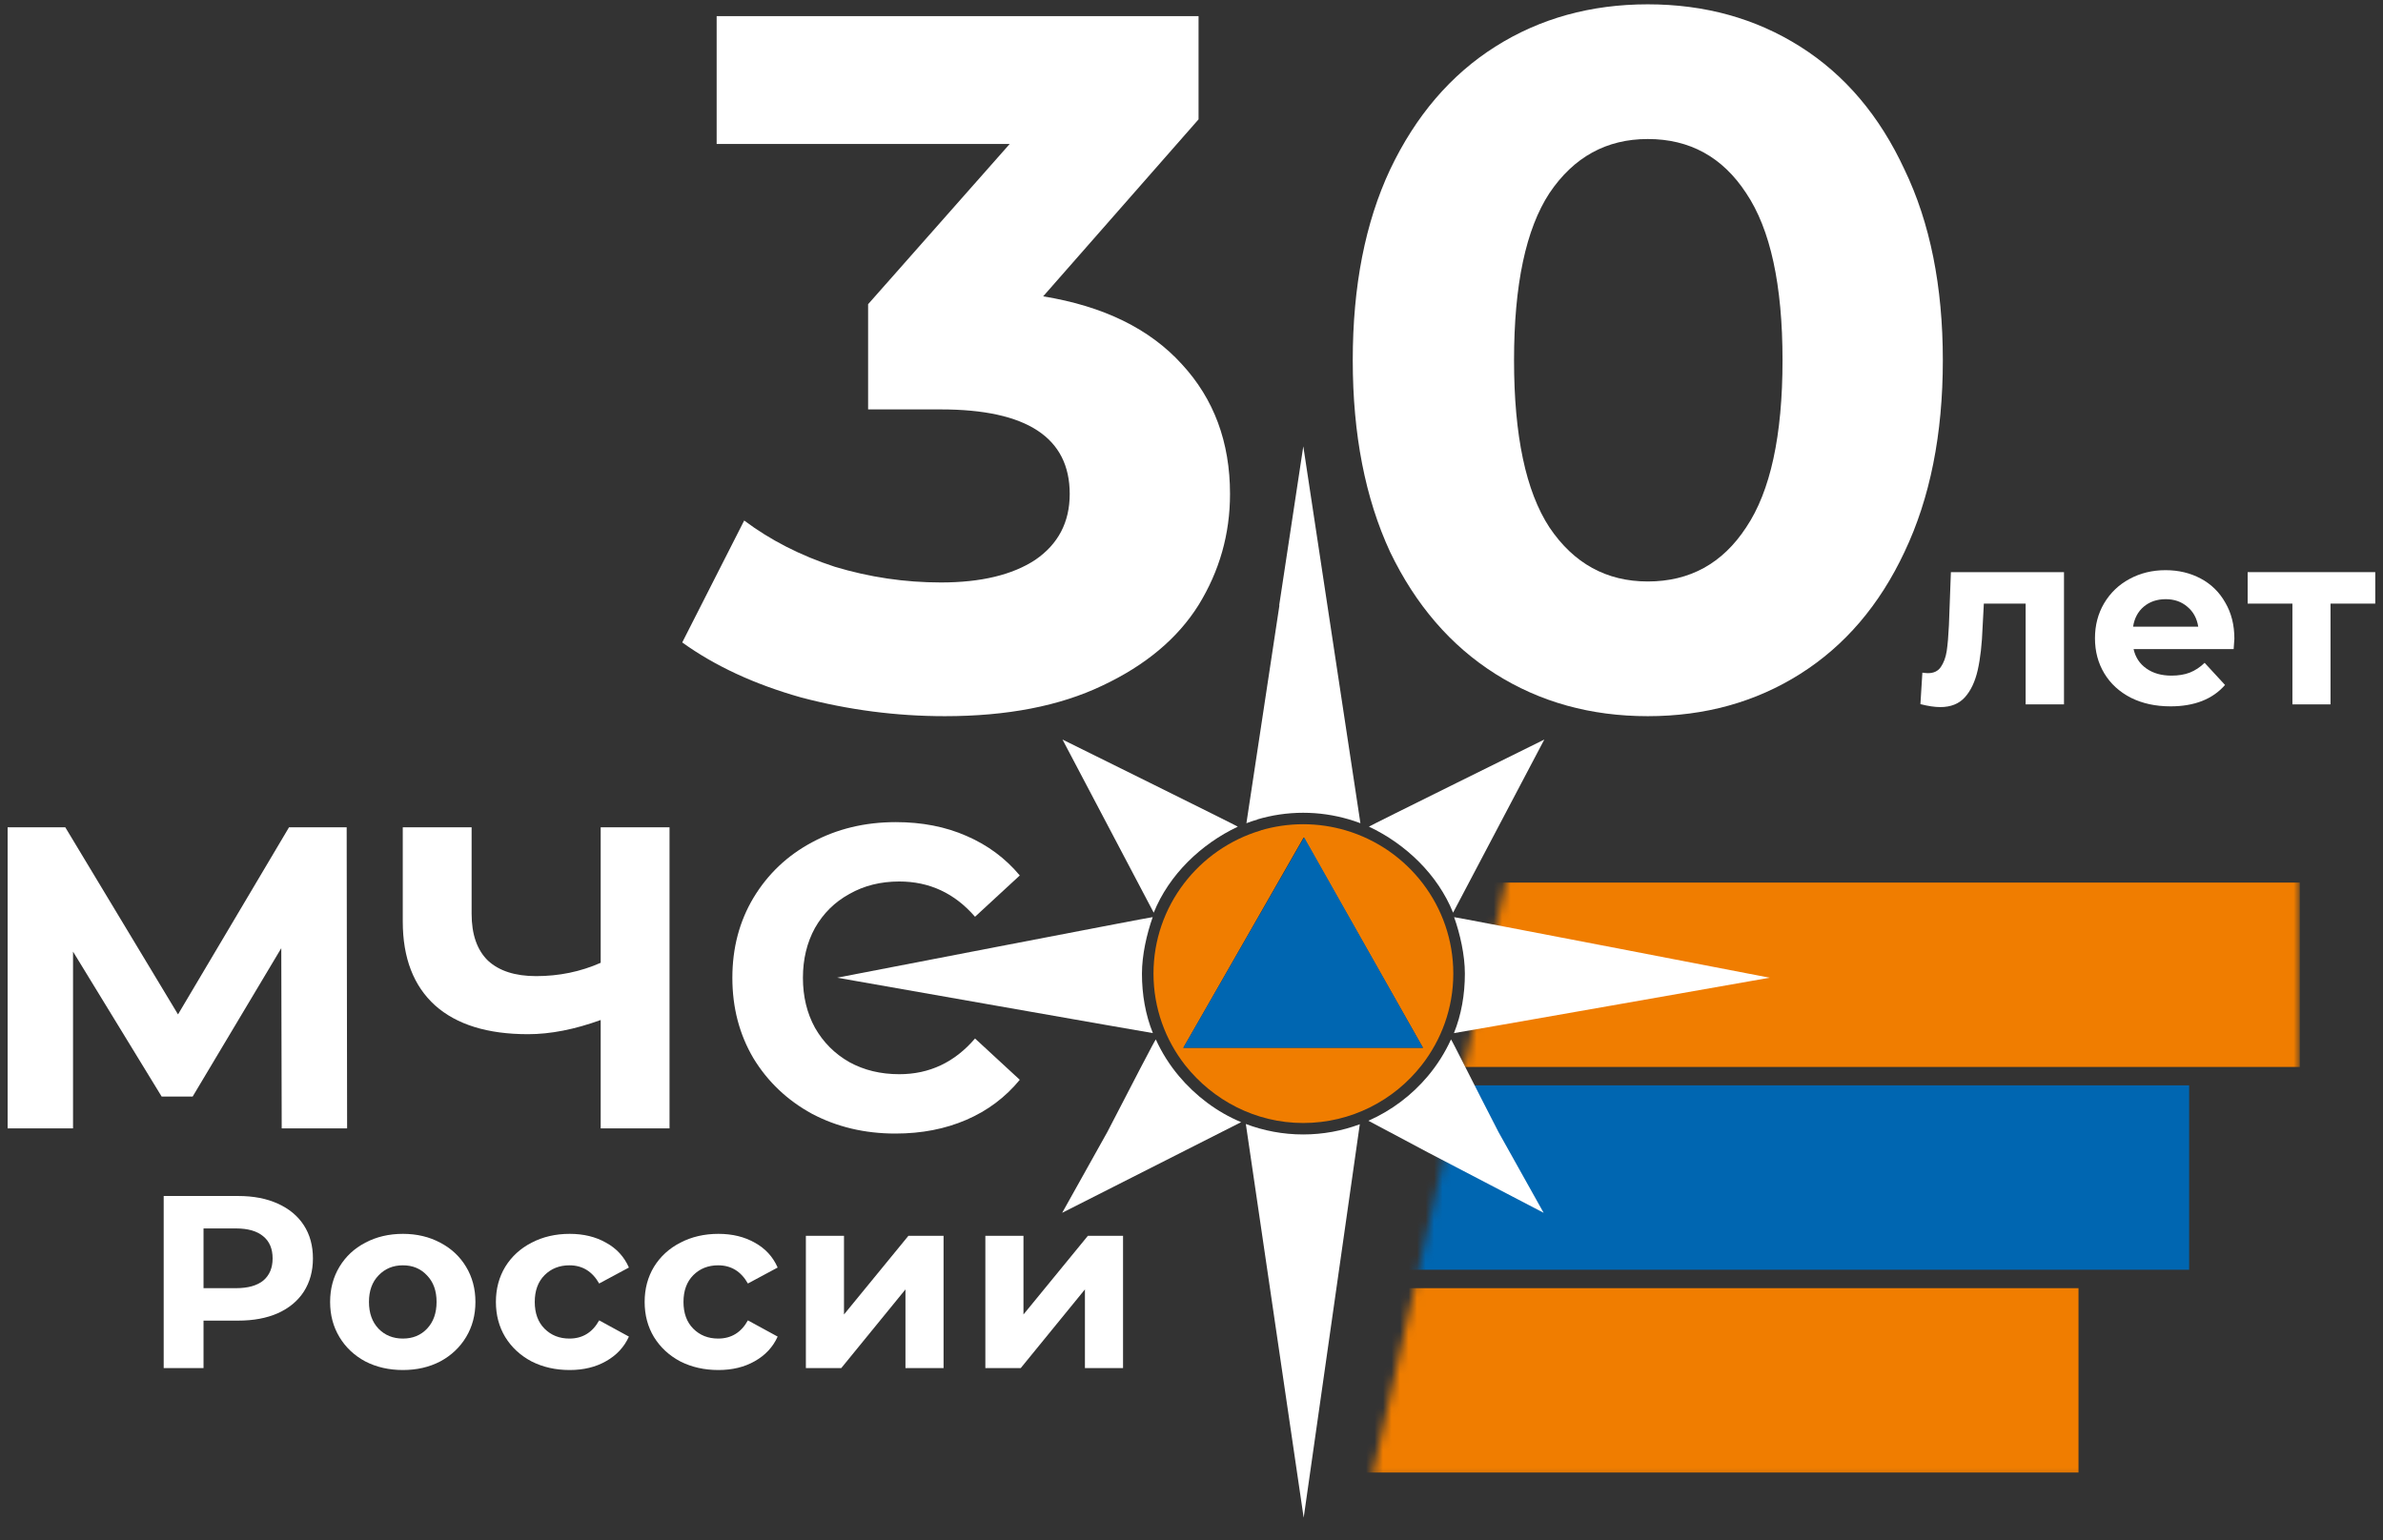 <svg width="280" height="181" viewBox="0 0 280 181" fill="none" xmlns="http://www.w3.org/2000/svg">
<rect x="0" y="0" width="280" height="181" fill="#333333" stroke="none"/>
<mask id="mask0" mask-type="alpha" maskUnits="userSpaceOnUse" x="161" y="101" width="110" height="73">
<path d="M177.415 101.562H270.221V173.784H161.165L177.415 101.562Z" fill="#C4C4C4"/>
</mask>
<g mask="url(#mask0)">
<path d="M153.645 127.562H257.222V149.229H143.833L153.645 127.562Z" fill="#0066B1"/>
<path d="M152.52 151.396H244.222V173.063H143.833L152.52 151.396Z" fill="#F07D00"/>
<path d="M154.77 103.729H270.222V125.395H143.833L154.77 103.729Z" fill="#F07D00"/>
</g>
<g clip-path="url(#clip0)">
<path fill-rule="evenodd" clip-rule="evenodd" d="M147.733 96.321V96.305C149.442 95.799 151.249 95.523 153.122 95.523C154.968 95.523 156.752 95.791 158.44 96.282C158.918 96.42 159.386 96.574 159.847 96.749L155.968 71.149L153.137 52.451L150.304 71.143C150.312 71.145 150.321 71.147 150.33 71.149L146.452 96.749C146.871 96.589 147.3 96.45 147.733 96.321Z" fill="white"/>
<path fill-rule="evenodd" clip-rule="evenodd" d="M170.735 107.266L181.454 86.917C181.454 86.917 160.792 97.125 160.847 97.152C165.181 99.191 168.951 102.82 170.735 107.266Z" fill="white"/>
<path fill-rule="evenodd" clip-rule="evenodd" d="M207.934 114.909C207.934 114.909 170.836 107.733 170.857 107.79C171.557 109.766 172.121 112.24 172.121 114.426C172.121 116.896 171.707 119.257 170.837 121.42C170.828 121.447 207.934 114.909 207.934 114.909Z" fill="white"/>
<path fill-rule="evenodd" clip-rule="evenodd" d="M134.178 114.424C134.178 112.236 134.742 109.762 135.443 107.785C135.463 107.728 98.364 114.906 98.364 114.906C98.364 114.906 135.471 121.445 135.461 121.417C134.59 119.255 134.178 116.894 134.178 114.424Z" fill="white"/>
<path fill-rule="evenodd" clip-rule="evenodd" d="M135.561 107.266C137.345 102.823 141.111 99.197 145.442 97.156C145.499 97.128 124.843 86.917 124.843 86.917L135.561 107.266Z" fill="white"/>
<path fill-rule="evenodd" clip-rule="evenodd" d="M145.834 131.882C142.991 130.704 140.466 128.781 138.519 126.463C137.43 125.166 136.513 123.72 135.806 122.161C135.776 122.091 132.869 127.695 130.111 133.039L124.805 142.537L139.329 135.178L145.834 131.882Z" fill="white"/>
<path fill-rule="evenodd" clip-rule="evenodd" d="M139.037 123.143L153.181 98.415L167.2 123.143H139.037ZM170.761 114.424C170.761 106.484 165.434 99.758 158.149 97.599C156.553 97.126 154.868 96.868 153.12 96.868C151.393 96.868 149.724 97.121 148.144 97.586C148.146 97.59 148.146 97.593 148.148 97.599C140.864 99.758 135.534 106.484 135.534 114.424C135.534 118.489 136.932 122.231 139.269 125.209C142.503 129.29 147.506 131.983 153.12 131.983C158.766 131.983 163.796 129.329 167.027 125.209C169.363 122.231 170.761 118.489 170.761 114.424Z" fill="#F07D00"/>
<path fill-rule="evenodd" clip-rule="evenodd" d="M159.003 137.546L159.776 132.13C157.704 132.903 155.461 133.329 153.12 133.329C150.749 133.329 148.479 132.892 146.384 132.099L147.115 137.076L147.938 142.676L153.181 178.372L158.33 142.273L159.003 137.546Z" fill="white"/>
<path fill-rule="evenodd" clip-rule="evenodd" d="M181.375 142.537L176.068 133.039C173.311 127.695 170.52 122.092 170.49 122.161C169.783 123.72 168.866 125.166 167.777 126.464C165.895 128.712 163.499 130.522 160.783 131.718L167.795 135.451L181.375 142.537Z" fill="white"/>
<path fill-rule="evenodd" clip-rule="evenodd" d="M139.038 123.144L153.236 98.416L167.201 123.144H139.038Z" fill="#0066B1"/>
</g>
<path d="M122.571 34.828C129.658 35.983 135.089 38.641 138.864 42.801C142.639 46.884 144.526 51.969 144.526 58.055C144.526 62.754 143.294 67.106 140.828 71.112C138.363 75.041 134.588 78.2 129.504 80.588C124.497 82.976 118.334 84.17 111.015 84.17C105.314 84.17 99.691 83.438 94.144 81.975C88.674 80.434 84.013 78.277 80.162 75.504L87.442 61.175C90.523 63.486 94.067 65.296 98.073 66.606C102.156 67.838 106.316 68.455 110.553 68.455C115.252 68.455 118.95 67.569 121.646 65.797C124.343 63.948 125.691 61.367 125.691 58.055C125.691 51.429 120.645 48.117 110.553 48.117H102.002V35.752L118.642 16.917H84.206V1.894H140.828V14.028L122.571 34.828Z" fill="white"/>
<path d="M193.614 84.17C186.912 84.17 180.941 82.514 175.703 79.201C170.464 75.889 166.343 71.112 163.338 64.873C160.411 58.555 158.947 51.044 158.947 42.339C158.947 33.634 160.411 26.161 163.338 19.921C166.343 13.604 170.464 8.789 175.703 5.477C180.941 2.164 186.912 0.508 193.614 0.508C200.316 0.508 206.287 2.164 211.525 5.477C216.764 8.789 220.847 13.604 223.774 19.921C226.779 26.161 228.281 33.634 228.281 42.339C228.281 51.044 226.779 58.555 223.774 64.873C220.847 71.112 216.764 75.889 211.525 79.201C206.287 82.514 200.316 84.17 193.614 84.17ZM193.614 68.339C198.544 68.339 202.396 66.221 205.17 61.984C208.02 57.746 209.445 51.198 209.445 42.339C209.445 33.48 208.02 26.932 205.17 22.695C202.396 18.457 198.544 16.339 193.614 16.339C188.761 16.339 184.909 18.457 182.058 22.695C179.285 26.932 177.898 33.48 177.898 42.339C177.898 51.198 179.285 57.746 182.058 61.984C184.909 66.221 188.761 68.339 193.614 68.339Z" fill="white"/>
<path d="M33.1 132.618L33.05 111.435L22.635 128.876H18.995L8.581 111.839V132.618H0.896V97.229H7.671L20.916 119.22L33.96 97.229H40.734L40.785 132.618H33.1Z" fill="white"/>
<path d="M78.669 97.229V132.618H70.58V119.878C67.513 120.99 64.665 121.546 62.036 121.546C57.284 121.546 53.644 120.417 51.117 118.159C48.589 115.867 47.325 112.581 47.325 108.3V97.229H55.414V107.39C55.414 109.817 56.054 111.654 57.335 112.901C58.649 114.114 60.537 114.721 62.997 114.721C65.693 114.721 68.221 114.198 70.58 113.154V97.229H78.669Z" fill="white"/>
<path d="M105.212 133.224C101.606 133.224 98.337 132.449 95.404 130.899C92.506 129.315 90.214 127.141 88.529 124.377C86.877 121.58 86.052 118.428 86.052 114.923C86.052 111.418 86.877 108.283 88.529 105.52C90.214 102.722 92.506 100.548 95.404 98.998C98.337 97.414 101.623 96.622 105.263 96.622C108.33 96.622 111.094 97.161 113.554 98.24C116.048 99.318 118.138 100.869 119.823 102.891L114.565 107.744C112.172 104.98 109.206 103.599 105.667 103.599C103.477 103.599 101.522 104.087 99.803 105.065C98.084 106.008 96.736 107.34 95.758 109.059C94.815 110.778 94.343 112.732 94.343 114.923C94.343 117.114 94.815 119.069 95.758 120.788C96.736 122.506 98.084 123.855 99.803 124.832C101.522 125.776 103.477 126.248 105.667 126.248C109.206 126.248 112.172 124.849 114.565 122.051L119.823 126.905C118.138 128.961 116.048 130.528 113.554 131.607C111.06 132.685 108.279 133.224 105.212 133.224Z" fill="white"/>
<path d="M27.987 140.562C29.778 140.562 31.329 140.861 32.638 141.458C33.967 142.055 34.988 142.902 35.7 144C36.413 145.098 36.769 146.398 36.769 147.9C36.769 149.383 36.413 150.683 35.7 151.8C34.988 152.898 33.967 153.745 32.638 154.342C31.329 154.92 29.778 155.209 27.987 155.209H23.914V160.784H19.234V140.562H27.987ZM27.727 151.395C29.133 151.395 30.202 151.097 30.934 150.5C31.666 149.884 32.032 149.017 32.032 147.9C32.032 146.764 31.666 145.897 30.934 145.3C30.202 144.684 29.133 144.375 27.727 144.375H23.914V151.395H27.727Z" fill="white"/>
<path d="M47.34 161.015C45.703 161.015 44.229 160.678 42.92 160.004C41.629 159.311 40.618 158.358 39.886 157.144C39.154 155.931 38.788 154.554 38.788 153.013C38.788 151.472 39.154 150.095 39.886 148.882C40.618 147.669 41.629 146.725 42.92 146.051C44.229 145.358 45.703 145.011 47.34 145.011C48.977 145.011 50.44 145.358 51.731 146.051C53.021 146.725 54.032 147.669 54.764 148.882C55.496 150.095 55.862 151.472 55.862 153.013C55.862 154.554 55.496 155.931 54.764 157.144C54.032 158.358 53.021 159.311 51.731 160.004C50.44 160.678 48.977 161.015 47.34 161.015ZM47.34 157.318C48.495 157.318 49.439 156.933 50.171 156.162C50.922 155.373 51.297 154.323 51.297 153.013C51.297 151.704 50.922 150.664 50.171 149.893C49.439 149.104 48.495 148.709 47.34 148.709C46.184 148.709 45.231 149.104 44.48 149.893C43.728 150.664 43.353 151.704 43.353 153.013C43.353 154.323 43.728 155.373 44.48 156.162C45.231 156.933 46.184 157.318 47.34 157.318Z" fill="white"/>
<path d="M66.935 161.015C65.279 161.015 63.786 160.678 62.457 160.004C61.148 159.311 60.117 158.358 59.366 157.144C58.634 155.931 58.268 154.554 58.268 153.013C58.268 151.472 58.634 150.095 59.366 148.882C60.117 147.669 61.148 146.725 62.457 146.051C63.786 145.358 65.279 145.011 66.935 145.011C68.572 145.011 69.997 145.358 71.21 146.051C72.443 146.725 73.339 147.698 73.897 148.969L70.402 150.847C69.593 149.421 68.427 148.709 66.906 148.709C65.731 148.709 64.759 149.094 63.988 149.864C63.218 150.635 62.833 151.684 62.833 153.013C62.833 154.342 63.218 155.392 63.988 156.162C64.759 156.933 65.731 157.318 66.906 157.318C68.447 157.318 69.612 156.605 70.402 155.18L73.897 157.087C73.339 158.319 72.443 159.282 71.21 159.975C69.997 160.669 68.572 161.015 66.935 161.015Z" fill="white"/>
<path d="M84.412 161.015C82.755 161.015 81.263 160.678 79.934 160.004C78.624 159.311 77.594 158.358 76.843 157.144C76.111 155.931 75.745 154.554 75.745 153.013C75.745 151.472 76.111 150.095 76.843 148.882C77.594 147.669 78.624 146.725 79.934 146.051C81.263 145.358 82.755 145.011 84.412 145.011C86.049 145.011 87.474 145.358 88.687 146.051C89.92 146.725 90.815 147.698 91.374 148.969L87.878 150.847C87.069 149.421 85.904 148.709 84.383 148.709C83.208 148.709 82.235 149.094 81.465 149.864C80.695 150.635 80.309 151.684 80.309 153.013C80.309 154.342 80.695 155.392 81.465 156.162C82.235 156.933 83.208 157.318 84.383 157.318C85.923 157.318 87.089 156.605 87.878 155.18L91.374 157.087C90.815 158.319 89.92 159.282 88.687 159.975C87.474 160.669 86.049 161.015 84.412 161.015Z" fill="white"/>
<path d="M94.69 145.242H99.168V154.487L106.737 145.242H110.868V160.784H106.39V151.54L98.85 160.784H94.69V145.242Z" fill="white"/>
<path d="M115.778 145.242H120.256V154.487L127.825 145.242H131.956V160.784H127.478V151.54L119.938 160.784H115.778V145.242Z" fill="white"/>
<path d="M242.517 67.242V82.784H238.01V70.94H233.099L232.954 73.684C232.877 75.726 232.685 77.42 232.377 78.769C232.069 80.117 231.568 81.176 230.874 81.946C230.181 82.717 229.218 83.102 227.986 83.102C227.331 83.102 226.551 82.986 225.646 82.755L225.877 79.057C226.185 79.096 226.406 79.115 226.541 79.115C227.215 79.115 227.716 78.874 228.043 78.393C228.39 77.892 228.621 77.266 228.737 76.515C228.852 75.745 228.939 74.734 228.997 73.482L229.228 67.242H242.517Z" fill="white"/>
<path d="M262.537 75.071C262.537 75.129 262.508 75.533 262.451 76.284H250.693C250.905 77.247 251.405 78.008 252.195 78.566C252.985 79.125 253.967 79.404 255.142 79.404C255.951 79.404 256.663 79.289 257.279 79.057C257.915 78.807 258.502 78.422 259.042 77.902L261.439 80.502C259.976 82.177 257.838 83.015 255.026 83.015C253.273 83.015 251.723 82.678 250.375 82.004C249.027 81.311 247.987 80.358 247.255 79.144C246.523 77.931 246.157 76.554 246.157 75.013C246.157 73.492 246.513 72.124 247.226 70.911C247.958 69.678 248.95 68.725 250.202 68.051C251.473 67.357 252.888 67.011 254.448 67.011C255.97 67.011 257.347 67.338 258.579 67.993C259.812 68.648 260.775 69.591 261.468 70.824C262.181 72.037 262.537 73.453 262.537 75.071ZM254.477 70.42C253.456 70.42 252.599 70.709 251.906 71.286C251.213 71.864 250.789 72.654 250.635 73.655H258.291C258.136 72.673 257.713 71.893 257.019 71.315C256.326 70.718 255.479 70.42 254.477 70.42Z" fill="white"/>
<path d="M279.091 70.94H273.833V82.784H269.356V70.94H264.098V67.242H279.091V70.94Z" fill="white"/>
<defs>
<clipPath id="clip0">
<rect width="109.778" height="127.834" fill="white" transform="translate(98.332 52.451)"/>
</clipPath>
</defs>
</svg>
